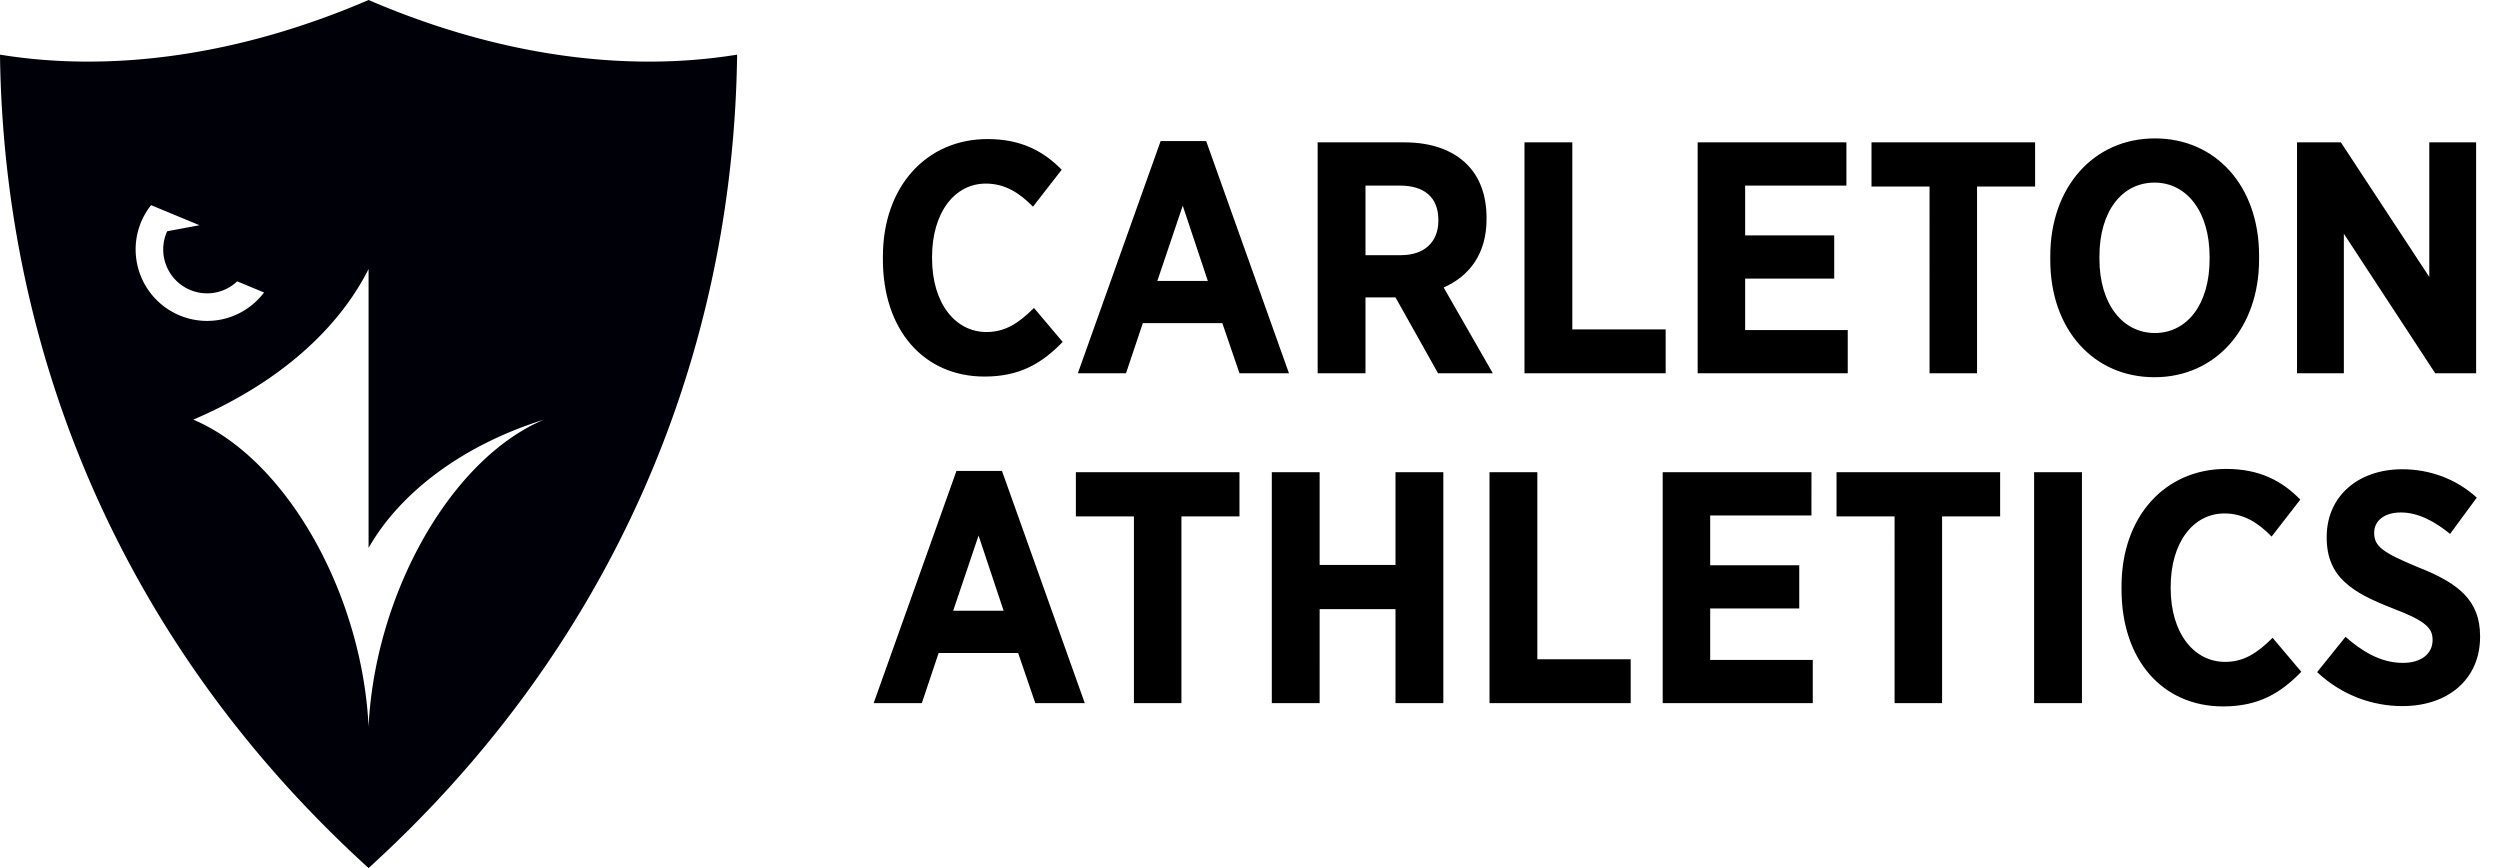 <svg width="288" height="100" xmlns="http://www.w3.org/2000/svg"><g fill="none" fill-rule="evenodd"><path d="M42.46 100C13.906 74.053.436 40.492 0 6.295 12.85 8.39 27.564 6.417 42.46 0c14.892 6.417 29.605 8.39 42.456 6.295C84.48 40.492 71.012 74.053 42.46 100zm0-36.883V30.992c-3.693 7.333-10.902 13.383-20.193 17.35C33.057 52.913 41.715 68.47 42.46 83.7c.742-15.23 9.402-30.786 20.19-35.355-9.128 2.86-16.467 8.233-20.19 14.774zM27.322 32.413a5.028 5.028 0 01-3.464 1.38 5.056 5.056 0 01-5.056-5.058c0-.75.167-1.458.46-2.096l3.722-.693-5.58-2.313a8.193 8.193 0 00-1.778 5.1 8.234 8.234 0 008.234 8.236c2.68 0 5.057-1.29 6.56-3.274l-3.098-1.283z" fill="#000108"/><path d="M113.414 43.38c4.066 0 6.612-1.52 9.006-3.99l-3.306-3.914c-1.786 1.786-3.344 2.774-5.472 2.774-3.534 0-6.27-3.23-6.27-8.512v-.114c0-5.168 2.622-8.474 6.194-8.474 2.166 0 3.838 1.026 5.434 2.66l3.306-4.256c-2.052-2.09-4.598-3.534-8.55-3.534-7.03 0-12.046 5.472-12.046 13.528v.342c0 8.132 4.712 13.49 11.704 13.49zm10.754-.38l9.538-26.752h5.244L148.488 43h-5.7l-1.976-5.776h-9.158L129.716 43h-5.548zm9.158-10.64h5.814l-2.888-8.664-2.926 8.664zM151.794 43V16.4h9.994c3.078 0 5.548.874 7.22 2.546 1.444 1.444 2.242 3.534 2.242 6.156v.152c0 4.028-2.014 6.574-4.94 7.866l5.662 9.88h-6.308l-4.902-8.74h-3.458V43h-5.51zm5.51-13.604h4.066c2.812 0 4.332-1.596 4.332-3.99v-.038c0-2.66-1.634-3.99-4.446-3.99h-3.952v8.018zM175.62 43h16.264v-5.054H181.13V16.4h-5.51V43zm19.95 0h17.29v-4.978h-11.818v-5.928h10.26v-4.978h-10.26v-5.738h11.666V16.4H195.57V43zm26.714 0h5.472V21.492h6.688V16.4h-18.848v5.092h6.688V43zm25.916.456c-7.068 0-12.008-5.548-12.008-13.49v-.456c0-7.98 5.016-13.566 12.046-13.566 7.068 0 12.008 5.548 12.008 13.49v.456c0 7.942-5.016 13.566-12.046 13.566zm.038-5.092c3.686 0 6.308-3.268 6.308-8.512v-.266c0-5.244-2.66-8.55-6.346-8.55-3.724 0-6.346 3.268-6.346 8.512v.266c0 5.244 2.698 8.55 6.384 8.55zM264.616 43h5.396V26.926L280.538 43h4.712V16.4h-5.396v15.504L269.67 16.4h-5.054V43zm-163.97 38l9.538-26.752h5.244L124.966 81h-5.7l-1.976-5.776h-9.158L106.194 81h-5.548zm9.158-10.64h5.814l-2.888-8.664-2.926 8.664zM130.628 81V59.492h-6.688V54.4h18.848v5.092H136.1V81h-5.472zm15.884 0h5.51V70.17h8.74V81h5.51V54.4h-5.51v10.678h-8.74V54.4h-5.51V81zm25.08 0h16.264v-5.054h-10.754V54.4h-5.51V81zm19.95 0h17.29v-4.978h-11.818v-5.928h10.26v-4.978h-10.26v-5.738h11.666V54.4h-17.138V81zm26.714 0h5.472V59.492h6.688V54.4h-18.848v5.092h6.688V81zm16.074 0h5.51V54.4h-5.51V81zm21.774.38c4.066 0 6.612-1.52 9.006-3.99l-3.306-3.914c-1.786 1.786-3.344 2.774-5.472 2.774-3.534 0-6.27-3.23-6.27-8.512v-.114c0-5.168 2.622-8.474 6.194-8.474 2.166 0 3.838 1.026 5.434 2.66l3.306-4.256c-2.052-2.09-4.598-3.534-8.55-3.534-7.03 0-12.046 5.472-12.046 13.528v.342c0 8.132 4.712 13.49 11.704 13.49zm20.672-.038c5.168 0 8.93-3.04 8.93-7.98v-.076c0-4.142-2.508-6.118-7.144-7.942-4.142-1.71-5.054-2.432-5.054-3.952v-.038c0-1.368 1.178-2.318 3.078-2.318 2.052 0 3.99 1.102 5.662 2.47l3.078-4.18c-2.432-2.204-5.472-3.268-8.588-3.268-5.13 0-8.702 3.154-8.702 7.79v.076c0 4.56 2.926 6.346 7.638 8.17 3.8 1.444 4.56 2.28 4.56 3.61v.038c0 1.558-1.292 2.622-3.42 2.622-2.66 0-4.826-1.444-6.612-3.002l-3.268 4.066c2.926 2.736 6.46 3.914 9.842 3.914z" fill="#000"/></g></svg>